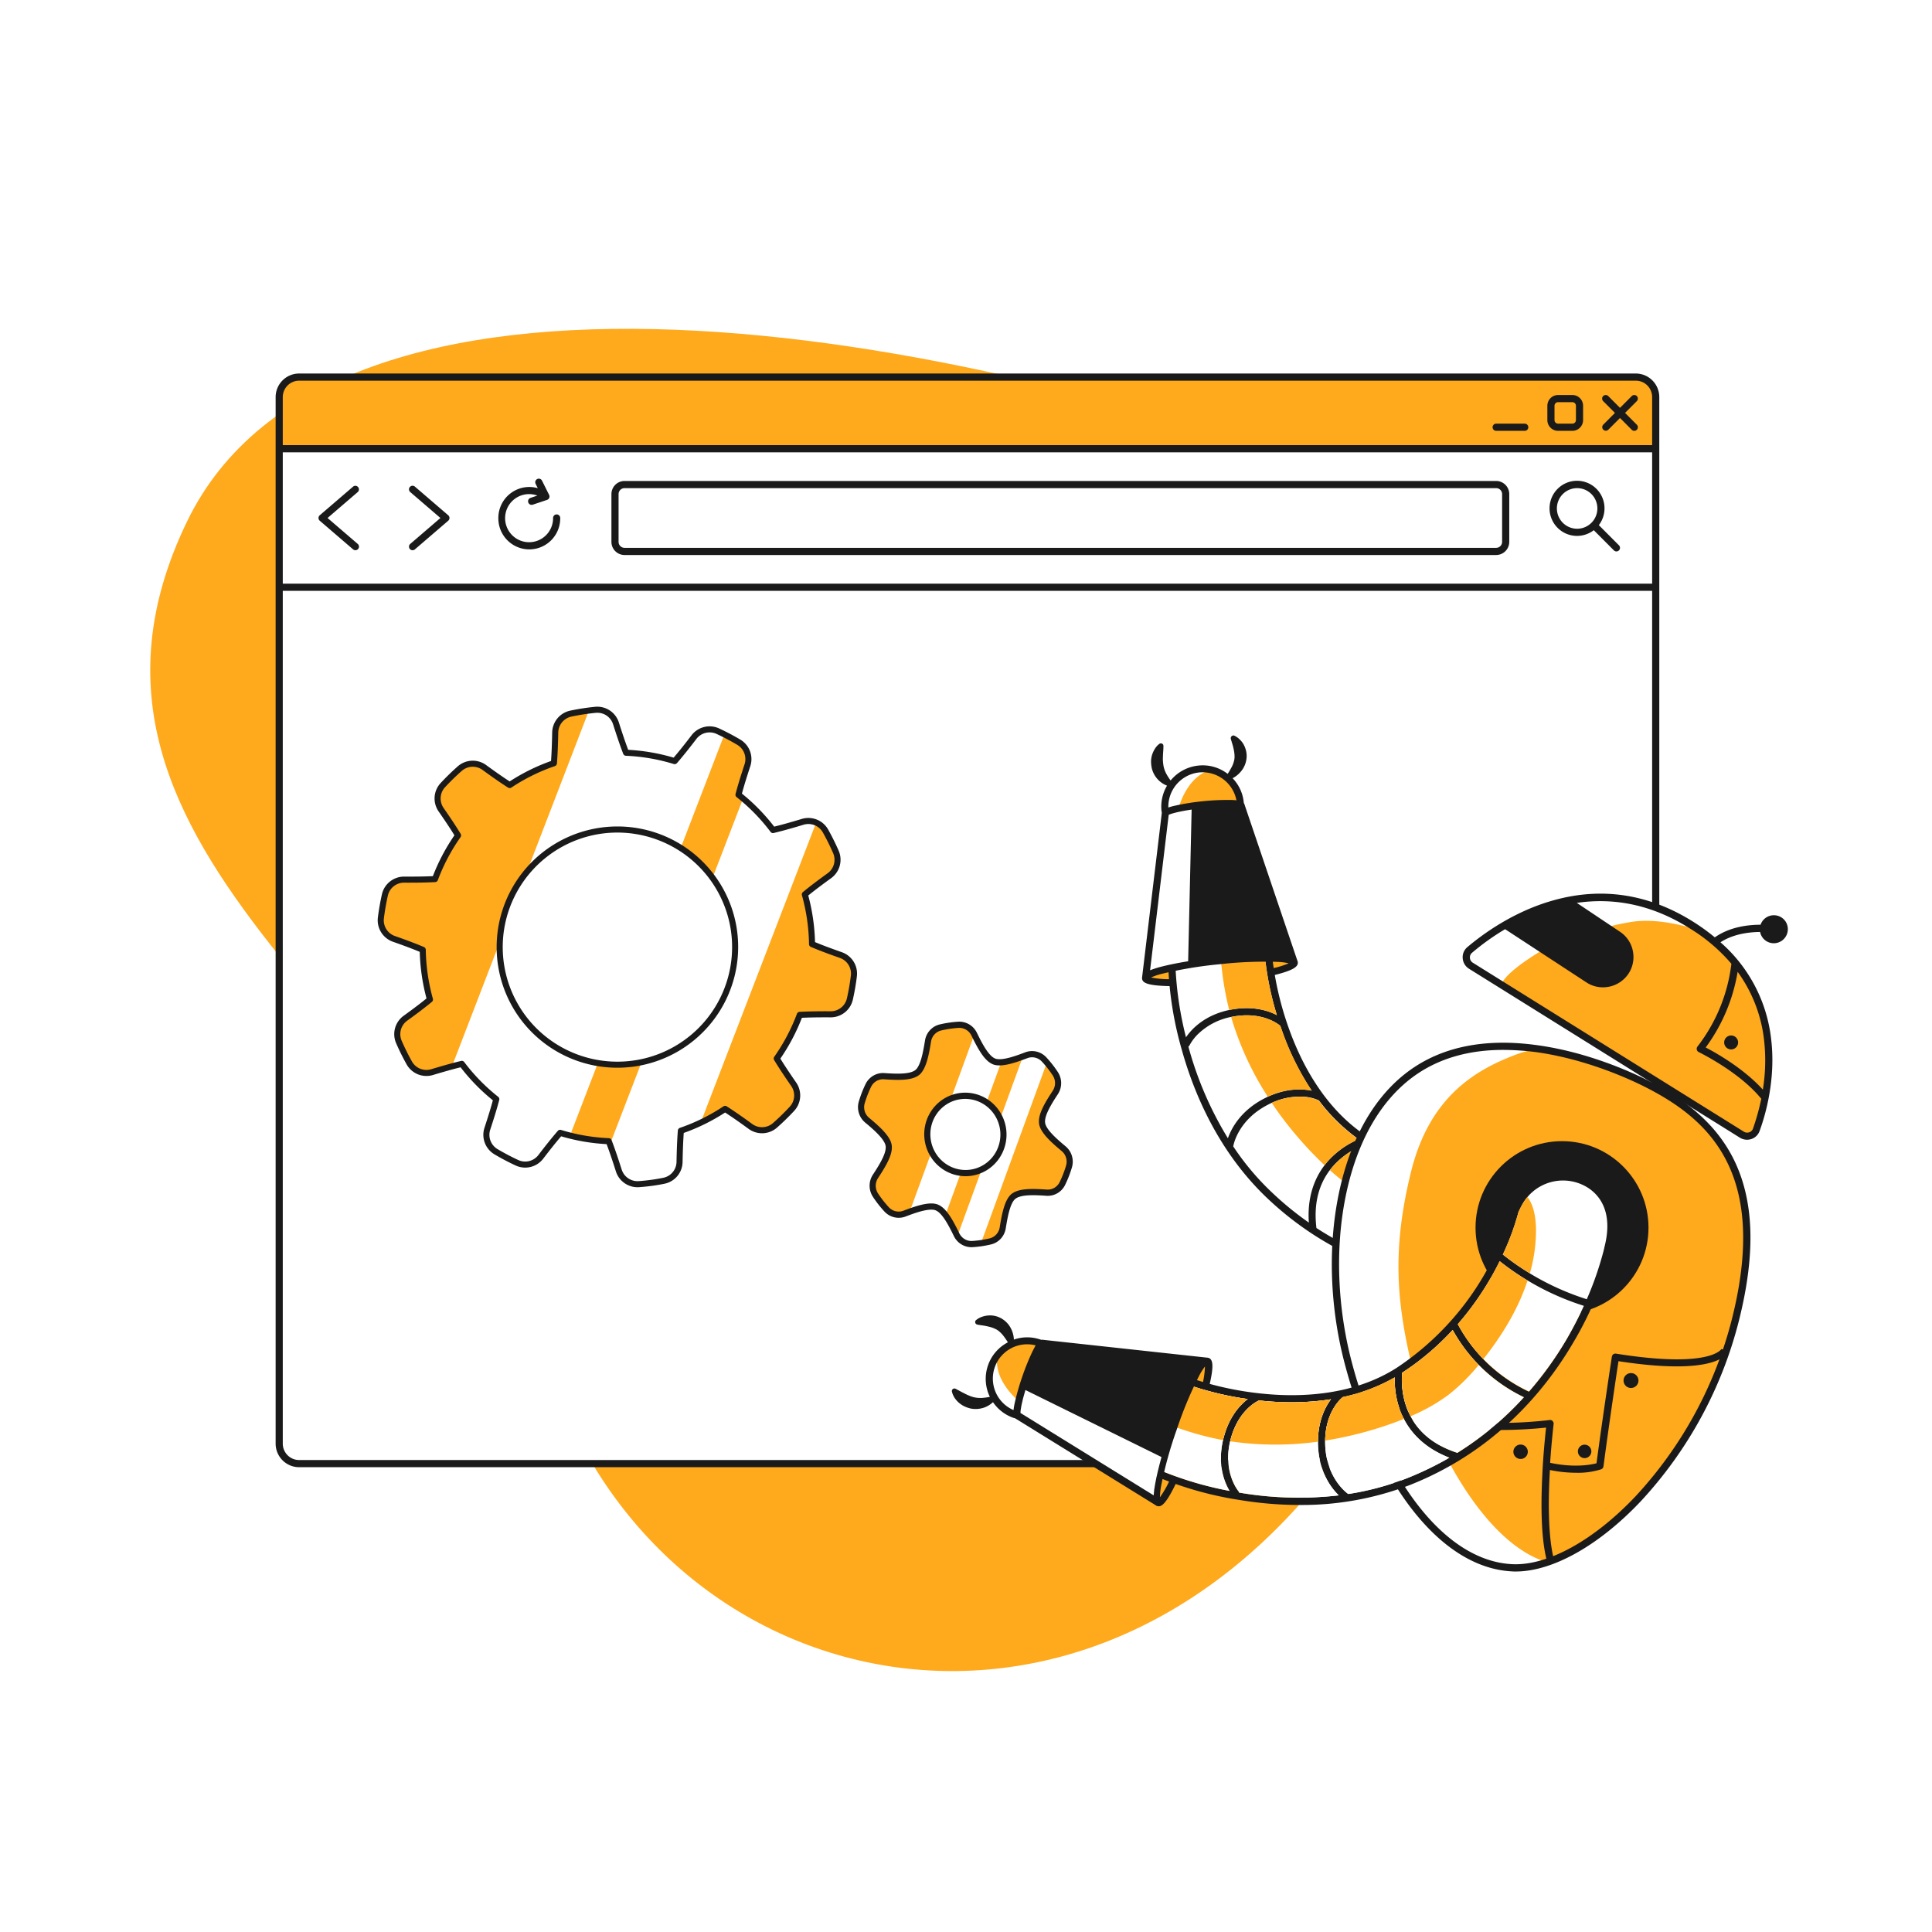 <svg xmlns="http://www.w3.org/2000/svg" viewBox="0 0 1500 1500" width="1500" height="1500"><path fill="#FFF" d="M0 0h1500v1500H0z"/><g transform="translate(154.0 219.0) rotate(-8.099 570.0 539.5) scale(1.425 1.427)"><svg width="800" height="756" viewBox="0 0 800 756"><clipPath id="a"><path d="M0 0h800v756H0z"/></clipPath><g clip-path="url(#a)"><path d="M681.823 151.722C456.184 24.839 134.115-74.748 32.866 75.567-81.512 245.368 137.48 372.916 161.328 548.325c26.174 192.568 245.997 283.514 410.023 129.708 205.697-192.9 335.488-399.76 110.472-526.311z" fill="#FFA91C"/></g></svg></g><g transform="translate(214.0 290.0) rotate(0.0 537.0 424.5) scale(1.849 1.854)"><svg width="581" height="458" viewBox="0 0 581 458"><clipPath id="b"><path d="M0 0h581v458H0z"/></clipPath><g clip-path="url(#b)"><path d="M570.657 457H10.343a8.304 8.304 0 0 1-5.897-2.416A8.295 8.295 0 0 1 2 448.7V10.305A8.3 8.3 0 0 1 10.343 2h560.314a8.304 8.304 0 0 1 7.709 5.117 8.303 8.303 0 0 1 .634 3.188V448.8a8.283 8.283 0 0 1-8.343 8.2z" fill="#fff"/><path d="M578.7 30.448v-19.5a8.276 8.276 0 0 0-8.3-8.3H10.5a8.28 8.28 0 0 0-8.3 8.3v19.5z" fill="#FFA91C"/><g fill="#1a1a1a"><path d="m566.621 16.5 4.94-4.939A1.502 1.502 0 0 0 570.5 9a1.5 1.5 0 0 0-1.061.44l-4.939 4.94-4.939-4.94a1.5 1.5 0 1 0-2.122 2.121l4.94 4.94-4.94 4.938a1.502 1.502 0 0 0 2.122 2.122l4.939-4.94 4.939 4.94a1.5 1.5 0 1 0 2.122-2.122z"/><path d="M571.072 0H9.928A9.878 9.878 0 0 0 0 9.806v438.388A9.877 9.877 0 0 0 9.928 458h561.144a9.828 9.828 0 0 0 9.928-9.7V9.806A9.879 9.879 0 0 0 571.072 0zM9.928 3h561.144A6.872 6.872 0 0 1 578 9.806V30H3V9.806A6.875 6.875 0 0 1 9.928 3zM578 33v55H3V33zm-6.928 422H9.928A6.875 6.875 0 0 1 3 448.194V91h575v357.3a6.826 6.826 0 0 1-6.928 6.7z"/><path d="M544.5 24h-6a4.507 4.507 0 0 1-4.5-4.5v-6a4.506 4.506 0 0 1 4.5-4.5h6a4.507 4.507 0 0 1 4.5 4.5v6a4.506 4.506 0 0 1-4.5 4.5zm-6-12a1.502 1.502 0 0 0-1.5 1.5v6a1.501 1.501 0 0 0 1.5 1.5h6a1.502 1.502 0 0 0 1.5-1.5v-6a1.501 1.501 0 0 0-1.5-1.5zm-14 12h-12a1.502 1.502 0 0 1-1.061-2.56A1.5 1.5 0 0 1 512.5 21h12a1.502 1.502 0 0 1 1.061 2.56 1.5 1.5 0 0 1-1.061.44zm-12 52h-366a5.507 5.507 0 0 1-5.5-5.5v-20a5.508 5.508 0 0 1 5.5-5.5h366a5.507 5.507 0 0 1 5.5 5.5v20a5.508 5.508 0 0 1-5.5 5.5zm-366-28a2.501 2.501 0 0 0-2.5 2.5v20a2.5 2.5 0 0 0 2.5 2.5h366a2.501 2.501 0 0 0 2.5-2.5v-20a2.5 2.5 0 0 0-2.5-2.5zm-89 26a1.5 1.5 0 0 1-.978-2.638L69.195 60.5 56.523 49.64a1.5 1.5 0 1 1 1.954-2.278l14 12a1.5 1.5 0 0 1 0 2.278l-14 12a1.5 1.5 0 0 1-.977.36zm-24 0a1.492 1.492 0 0 1-.976-.36l-14-12a1.5 1.5 0 0 1 0-2.278l14-12a1.501 1.501 0 0 1 1.954 2.278L21.805 60.5l12.672 10.862A1.5 1.5 0 0 1 33.5 74zM118 59a1.502 1.502 0 0 0-1.5 1.5 10.069 10.069 0 0 1-18.306 5.866A10.069 10.069 0 0 1 109.9 51.118l-2.879.96a1.502 1.502 0 0 0-.195 2.764 1.5 1.5 0 0 0 1.145.081l6-2a1.497 1.497 0 0 0 1.025-1.476 1.508 1.508 0 0 0-.158-.618l-3-6a1.501 1.501 0 0 0-2.684 1.342l.923 1.846a12.994 12.994 0 0 0-16.558 12.787A12.991 12.991 0 0 0 119.5 60.5 1.501 1.501 0 0 0 118 59zm446.061 12.939-8.45-8.449a11.544 11.544 0 0 0-1.54-15.706 11.542 11.542 0 1 0-.581 17.827l8.449 8.45a1.5 1.5 0 1 0 2.122-2.122zM538 56.5a8.5 8.5 0 1 1 8.5 8.5 8.511 8.511 0 0 1-8.5-8.5z"/></g></g></svg></g><g transform="translate(739.0 571.0) rotate(0.0 324.5 324.5) scale(2.171 2.171)"><svg width="299" height="299" viewBox="0 0 299 299"><clipPath id="c"><path d="M0 0h298.972v298.992H0z"/></clipPath><g clip-path="url(#c)"><path d="M88.207 11.601c-3.135-.215-9.19 3.35-10.523 6.7-1.288 3.351-1.46 8.2-1.03 8.247s13.4-1.976 13.4-1.976l13.486.3c.044.002-.6-12.282-15.333-13.27z" fill="#FFA91C"/><path d="M88.207 11.601c-3.135-.215-9.19 3.35-10.523 6.7-1.288 3.351-1.46 8.2-1.03 8.247.171 0 2.061-.258 4.423-.6 1.117-3.694 4.253-11.554 11.47-13.616a18.255 18.255 0 0 0-4.34-.73z" fill="#fff"/><path d="M88.508 81.913c-.73.086-20.187 2.233-19.242 4.51.945 2.233 21.39 1.89 23.451 1.5S117.2 83.89 117.2 83.89s6.958-2.1 5.154-3.007c-1.761-.902-19.454-1.03-33.846 1.031z" fill="#FFA91C"/><path d="M219.219 207.065c17.08 0 30.926-13.846 30.926-30.926s-13.846-30.926-30.926-30.926-30.926 13.846-30.926 30.926 13.846 30.926 30.926 30.926z" fill="#1a1a1a"/><path d="M237.379 177.954A17.916 17.916 0 0 0 221.1 158.54c-.987-.086-19.671 4.081-46.087-1.89s-43.9-25.427-51.2-40.718-10.438-35.822-10.438-35.822a86.604 86.604 0 0 0-13.143-.3c-8.032.344-21.52 4.38-21.52 4.38l2.235 16.366s8.2 36.509 25.513 55.709c17.313 19.2 36.939 31.054 62.28 37.153 22.851 5.5 45.658 1.718 49.91.9a17.992 17.992 0 0 0 18.729-16.364z" fill="#fff"/><path d="M218.652 195.564a1.324 1.324 0 0 1-1.288-1.074 1.24 1.24 0 0 1 1.073-1.461c14.389-2.362 17.224-10.523 17.654-15.162a16.652 16.652 0 0 0-15.119-18.039 30.662 30.662 0 0 0-3.952-.086 1.29 1.29 0 0 1-1.058-2.138c.226-.258.544-.416.886-.439a36.939 36.939 0 0 1 4.338.085 19.276 19.276 0 0 1 17.482 20.832c-.816 9.192-8.032 15.549-19.8 17.482z" fill="#1a1a1a"/><path d="M220.628 193.845a1.272 1.272 0 0 0-.577-.793 1.293 1.293 0 0 0-.969-.151 106.763 106.763 0 0 1-19.372 2.1 94.1 94.1 0 0 1 1.847-33.975 82.618 82.618 0 0 0 16.923-1.5 1.34 1.34 0 0 0 .988-1.546 1.323 1.323 0 0 0-1.546-.988 91.616 91.616 0 0 1-21.991 1.288 97.427 97.427 0 0 1-46.99-14.6c-15.548-9.879-24.053-26.63-28.434-38.958a113.328 113.328 0 0 1-5.841-24.783 1.295 1.295 0 0 0-2.577.258 109.727 109.727 0 0 0 4.166 19.844c-3.092-1.632-8.547-3.393-16.236-2.02-9.578 1.762-14.39 7.131-16.278 9.923A123.893 123.893 0 0 1 80.047 84.1a1.284 1.284 0 0 0-1.289-1.246h-.043a1.24 1.24 0 0 0-1.245 1.336 125.907 125.907 0 0 0 4.853 28.52c4.166 14.861 12.843 36.079 30.539 52.83 24.053 22.808 51.8 29.723 70.87 31.484 4.51.43 8.763.6 12.628.6 7.846.1 15.68-.649 23.366-2.233a1.364 1.364 0 0 0 .902-1.546zm-90.242-17.7c-1.2-10.007 1.418-18.082 7.817-24.01a29.082 29.082 0 0 1 9.879-5.97 95.562 95.562 0 0 0 21.476 9.922 57.788 57.788 0 0 0-11.124 33.245 113.577 113.577 0 0 1-28.048-13.183zM84.6 111.292c.187-.13.335-.308.43-.515a16.405 16.405 0 0 1 3.35-4.3 23.555 23.555 0 0 1 12.113-5.927c10.952-2.02 16.751 3.093 17.009 3.35.171.559.386 1.074.558 1.633a95.842 95.842 0 0 0 10.652 21.518c-3.522-.73-9.492-.987-16.751 2.663-8.676 4.381-12.027 10.867-13.229 14.346a125.46 125.46 0 0 1-13.917-32c-.087-.253-.13-.51-.215-.768zm16.022 35.65c0-.043 0-.043.042-.086 0-.086 1.5-9.277 12.5-14.861a24.117 24.117 0 0 1 12.843-2.792c1.718.108 3.403.514 4.982 1.2a.607.607 0 0 0 .258.086 65.385 65.385 0 0 0 14.217 13.916 31.214 31.214 0 0 0-8.891 5.713c-4.639 4.252-9.75 11.811-8.891 24.1a111.837 111.837 0 0 1-13.014-10.61 93.256 93.256 0 0 1-14.047-16.666zm83.326 47.505a127.022 127.022 0 0 1-22.936-4.338 55.557 55.557 0 0 1 11.167-33.2 106.053 106.053 0 0 0 23.71 3.951c1.031.043 2.061.086 3.006.129a95.03 95.03 0 0 0-1.8 34.018c-4.39.056-8.779-.131-13.148-.56z" fill="#1a1a1a"/><path d="M100.492 100.555c-.215.043-.43.086-.6.129l.258.9a109.952 109.952 0 0 0 12.841 27.617 25.176 25.176 0 0 1 15.72-2.191 97.716 97.716 0 0 1-10.652-21.518 23.849 23.849 0 0 1-.558-1.633c-.258-.211-6.057-5.323-17.009-3.304zm47.59 45.615a29.503 29.503 0 0 0-9.879 5.97 27.237 27.237 0 0 0-3.006 3.308 66.172 66.172 0 0 0 12.37 8.934 66.41 66.41 0 0 0 14.518 5.454 54.926 54.926 0 0 1 7.43-13.7 94.504 94.504 0 0 1-21.433-9.966zm-11.554 3.993a31.268 31.268 0 0 1 8.891-5.712 62.598 62.598 0 0 1-14.219-13.917c-.086-.042-.172-.042-.257-.085a15.303 15.303 0 0 0-4.983-1.2 23.761 23.761 0 0 0-11.554 2.148 117.803 117.803 0 0 0 2.62 3.779 133.701 133.701 0 0 0 14.217 16.537c.687.644 1.332 1.331 2.062 1.976a28.86 28.86 0 0 1 3.223-3.526zM221.1 158.5c-.171 0-.73.086-1.675.215a1.259 1.259 0 0 1-.9.773 82.618 82.618 0 0 1-16.923 1.5 86.06 86.06 0 0 0-2.061 11.6 57.248 57.248 0 0 0 15.419-4.724c4-1.933 7.946-4.682 9.579-8.72a24.336 24.336 0 0 0-3.439-.644zm-48.922-1.592a55.212 55.212 0 0 0-7.516 13.573c10.48 2.534 21.562 3.779 32.171 2.534a85.014 85.014 0 0 1 2.061-11.984c-.988-.043-1.975-.043-3.006-.129a108.928 108.928 0 0 1-23.71-3.994zM99.2 98.192c.258-.043.559-.129.816-.172 7.689-1.417 13.143.387 16.236 2.019a109.714 109.714 0 0 1-4.166-19.844v-.258a91.927 91.927 0 0 0-11.855-.172c-1.381.07-2.757.213-4.123.43.129.9.257 1.8.386 2.75.536 5.14 1.44 10.236 2.706 15.247z" fill="#FFA91C"/><path d="M123.729 81.1v-.042a2.725 2.725 0 0 0-.172-.559L104.7 24.787a1.5 1.5 0 0 0-.3-.644v-.215a14.454 14.454 0 0 0-3.994-8.633 9.372 9.372 0 0 0 2.749-2.148 8.7 8.7 0 0 0 2.19-4.6 7.885 7.885 0 0 0-.043-2.663 8.824 8.824 0 0 0-.816-2.4 7.376 7.376 0 0 0-1.46-1.976A6.646 6.646 0 0 0 101.05.09a.725.725 0 0 0-.6-.043.974.974 0 0 0-.687 1.117l.042.171c.172.645.387 1.29.559 1.89.173.565.316 1.139.429 1.718.124.524.211 1.055.258 1.59.056.498.071 1 .043 1.5a6.24 6.24 0 0 1-.3 1.5 7.59 7.59 0 0 1-.6 1.546 29.89 29.89 0 0 1-1.546 2.663 14.544 14.544 0 0 0-10.523-2.963 14.775 14.775 0 0 0-9.879 5.326 18.865 18.865 0 0 1-1.546-2.399 10.15 10.15 0 0 1-1.03-2.964 18.881 18.881 0 0 1-.172-1.546 10.328 10.328 0 0 1 0-1.633c0-.558.043-1.159.086-1.76s.085-1.289.085-1.89v-.172a.945.945 0 0 0-.171-.559.944.944 0 0 0-1.289-.17 6.155 6.155 0 0 0-1.589 1.76 9.395 9.395 0 0 0-.988 2.1 8.489 8.489 0 0 0-.387 2.363c0 .823.087 1.644.258 2.448a8.908 8.908 0 0 0 5.455 6.271 14.763 14.763 0 0 0-1.976 9.063c.017.164.06.323.129.472-.038.14-.052.286-.043.43l-7 58.371a2.27 2.27 0 0 0-.043.56v.05c.129 1.29 1.031 2.621 10.308 2.75a1.246 1.246 0 1 0 0-2.492 32.224 32.224 0 0 1-7.087-.6 21.721 21.721 0 0 1 4.124-1.375 145.76 145.76 0 0 1 20.273-3.35 143.131 143.131 0 0 1 20.746-.859c1.374.036 2.74.209 4.08.515a29.875 29.875 0 0 1-5.841 1.8 1.256 1.256 0 0 0 .558 2.45c7.297-1.807 8.671-3.139 8.543-4.639zM88.422 13.233A12.36 12.36 0 0 1 101.78 23.2a19.046 19.046 0 0 0-2.362-.129c-3.27-.034-6.54.124-9.793.472a82.488 82.488 0 0 0-9.707 1.547c-.844.175-1.676.405-2.491.687a12.311 12.311 0 0 1 10.995-12.544z" fill="#1a1a1a"/><path d="M74.764 82.73c2.663-.687 6.013-1.374 9.75-1.976l1.245-54.248c-4.6.687-7.387 1.46-8.2 1.89l-6.66 55.58a34.59 34.59 0 0 1 3.865-1.246z" fill="#fff"/><path d="M267.188 69.328c-5.584-4.166-25.9-13.444-40.375-11.167s-27.188 8.59-27.919 8.59-16.88 9.75-14.9 13.186 27.489 18.17 27.489 18.17l44.37 27.359s24.912 17.31 27.618 17.482c2.706.128 3.994-1.16 5.025-4.167.988-3.006 5.756-23.323.558-42.823-3.954-15.033-21.866-26.63-21.866-26.63z" fill="#FFA91C"/><path d="M212.854 75.987c.773 0 14.56-6.83 30.238-9.32 7.688-1.2 16.88.6 25 3.263-.559-.386-.9-.6-.9-.6-5.584-4.166-25.9-13.444-40.375-11.167s-27.188 8.59-27.919 8.59-16.88 9.75-14.9 13.186c.9 1.546 6.615 5.412 12.585 9.192.937-4.425 15.541-13.144 16.271-13.144z" fill="#fff"/><path d="M228.832 116.7c-8.591-2.835-33.2-8.59-48.665-2.878s-31.784 15.463-38.356 42.651-5.154 45.83.559 69.582 21.175 53.561 39.215 65.287 36.079 2.878 43.811-2.018c7.731-4.854 33.5-26.931 44.97-52.7s16.88-52.4 12.327-73.019c-4.638-20.529-23.237-36.85-53.861-46.905z" fill="#FFA91C"/><path d="M164.662 226.101c-5.713-23.752-7.173-42.393-.559-69.582 6.572-27.188 22.894-36.938 38.356-42.651a36.882 36.882 0 0 1 5.971-1.589c-9.536-1.246-20.188-1.417-28.306 1.589-15.462 5.713-31.784 15.463-38.356 42.651s-5.154 45.83.559 69.582 21.175 53.561 39.215 65.287c11 7.173 21.991 6.658 30.667 4.081a34.704 34.704 0 0 1-8.332-4.081c-17.997-11.724-33.46-41.532-39.215-65.287z" fill="#fff"/><g fill="#1a1a1a"><path d="M201.643 298.992c-.429 0-.9 0-1.331-.043-12.843-.645-25.385-8.591-36.337-22.98-10.008-13.229-18.126-31.011-23.5-51.413-5.24-19.93-6.013-41.32-2.191-60.175 4.124-20.317 13.058-35.865 25.9-44.928 11.812-8.333 27.1-11.253 45.529-8.633 17.138 2.405 32 9.02 37.626 11.768 15.935 7.775 26.115 16.881 32.085 28.606 7.474 14.776 8.161 33.718 2.105 57.9a148.261 148.261 0 0 1-35.178 64.814c-14.942 15.806-31.521 25.084-44.708 25.084zm-4.424-186.54c-12.37 0-22.936 3.049-31.526 9.106-12.285 8.676-20.875 23.666-24.87 43.338-3.736 18.469-2.963 39.43 2.148 59.016 5.2 19.8 13.4 37.754 23.065 50.511 10.437 13.788 22.335 21.39 34.405 21.949 12.627.6 29.078-8.462 44.025-24.225a145.903 145.903 0 0 0 34.576-63.7c13.273-53.045-9.148-72.03-32.815-83.584-5.5-2.663-20.058-9.149-36.852-11.554a93.259 93.259 0 0 0-12.156-.857zm81.48-.171a2.49 2.49 0 1 0 0-4.981 2.49 2.49 0 0 0 0 4.981z"/><path d="M275.22 219.445a.137.137 0 0 1 .043-.086c-.043.086-3.866 7.13-37.755 1.718a1.413 1.413 0 0 0-.945.215 1.383 1.383 0 0 0-.515.859c-.043.215-3.136 20.488-5.5 38.141-1.976.515-7.946 1.675-16.58-.172.516-7.9 1.246-13.744 1.246-13.873a1.25 1.25 0 0 0-.386-1.074 1.148 1.148 0 0 0-1.074-.344 156.81 156.81 0 0 1-24.483.9c-12.542-.515-30.195-2.92-43.123-11.3a1.274 1.274 0 0 0-1.375 2.148c13.444 8.719 31.613 11.167 44.5 11.682 7.753.308 15.519.064 23.237-.73-.3 2.878-.988 9.321-1.331 16.751-.688 13.616-.172 23.968 1.589 30.754a1.281 1.281 0 0 0 1.245.988.73.73 0 0 0 .3-.043 1.27 1.27 0 0 0 .793-.577 1.272 1.272 0 0 0 .152-.969c-2.1-8.333-1.976-21.347-1.374-31.742a46.56 46.56 0 0 0 9.32.988 27.191 27.191 0 0 0 9.02-1.245 1.271 1.271 0 0 0 .816-1.031c2.019-15.291 4.639-32.816 5.369-37.626 35.135 5.412 38.957-2.62 39.3-3.565z"/><path d="M203.404 258.746a2.577 2.577 0 1 0 0-5.155 2.577 2.577 0 0 0 0 5.155zm39.43-25.385a2.663 2.663 0 1 0 0-5.325 2.663 2.663 0 0 0 0 5.325zm-16.536 25.084a2.405 2.405 0 1 0 0-4.81 2.405 2.405 0 0 0 0 4.81zM293.947 64.3a5.007 5.007 0 0 0-4.725 3.394c-4.424 0-10.953.73-16.365 4.51a73.265 73.265 0 0 0-7.258-5.283c-16.021-10.223-33.073-12.886-50.641-7.9-14.3 4.037-25.3 12.2-30.581 16.665a4.688 4.688 0 0 0-1.675 4.037 4.794 4.794 0 0 0 2.233 3.694l96.9 60.434a4.845 4.845 0 0 0 2.535.73 5.138 5.138 0 0 0 1.589-.258 4.725 4.725 0 0 0 2.92-2.878c2.277-6.228 5.8-18.813 4.124-32.858a53.795 53.795 0 0 0-18.126-34.62c4.639-3.006 10.266-3.65 14.174-3.693a4.982 4.982 0 0 0 4.9 4.038 5.034 5.034 0 0 0 5.025-5.026 4.96 4.96 0 0 0-3.105-4.623 4.965 4.965 0 0 0-1.924-.362zm-3.479 44.585a65.425 65.425 0 0 1-.43 17.782c-6.872-7.6-16.794-13.186-20.445-15.076a62.878 62.878 0 0 0 11.425-27.06 51.183 51.183 0 0 1 9.45 24.357zm-11.683-27.23a59.895 59.895 0 0 1-12.156 29.638 1.346 1.346 0 0 0-.214 1.074c.043.185.127.359.245.508.119.148.27.268.442.351.129.086 14.217 6.872 22.12 16.407l.258.258a82.117 82.117 0 0 1-2.964 10.7 2.119 2.119 0 0 1-1.374 1.332 2.242 2.242 0 0 1-1.89-.215L186.309 81.27a2.164 2.164 0 0 1-1.03-1.718 2.111 2.111 0 0 1 .773-1.847 85.607 85.607 0 0 1 11.812-8.42l29.078 19.029a10.622 10.622 0 0 0 5.927 1.76 10.968 10.968 0 0 0 9.02-4.724 10.834 10.834 0 0 0 1.675-8.2 10.708 10.708 0 0 0-4.639-6.958L223.506 59.88c14.088-2.062 27.747 1.03 40.718 9.32a61.877 61.877 0 0 1 14.561 12.456z"/></g><path d="M13.815 225.5c-1.5 2.749-.816 9.75 1.632 12.327 2.491 2.577 6.829 4.768 7.044 4.381s3.823-12.971 3.823-12.971l5.97-12.113c.043.044-11.384-4.552-18.469 8.376z" fill="#FFA91C"/><path d="M13.815 225.501c-1.5 2.749-.816 9.75 1.632 12.327 2.491 2.577 6.829 4.768 7.044 4.381.086-.129.644-1.976 1.289-4.252-2.878-2.577-8.677-8.719-7.517-16.15a25 25 0 0 0-2.448 3.694z" fill="#fff"/><path d="M77.684 254.838c-.215.687-6.443 19.243-4.037 19.328 2.448.086 10.695-18.6 11.21-20.616s6.658-23.925 6.658-23.925.988-7.173-.559-5.927c-1.503 1.246-9.062 17.224-13.272 31.14z" fill="#FFA91C"/><path d="M218.215 206.942c17.079 0 30.925-13.846 30.925-30.925 0-17.08-13.846-30.925-30.925-30.925s-30.925 13.845-30.925 30.925c0 17.079 13.846 30.925 30.925 30.925z" fill="#1a1a1a"/><path d="M228.145 159.141a19.209 19.209 0 0 0-14.59-1.892 19.207 19.207 0 0 0-11.654 8.979c-.3.516-.73 1.332-1.117 2.148-.228.19-.393.445-.472.73 0 0-.043.215-.129.559a5.288 5.288 0 0 1-.215.472c-.07.177-.1.368-.086.558a100.14 100.14 0 0 1-40.718 55.406c-15.506 9.965-34.276 10.609-47.29 9.364a114.132 114.132 0 0 1-24.955-5.154 1.26 1.26 0 0 0-1.632.773 1.23 1.23 0 0 0 .333 1.387c.128.111.278.195.44.245a113.55 113.55 0 0 0 19.758 4.6c-2.792 2.147-6.7 6.314-8.634 13.873-2.448 9.45.387 16.064 2.148 18.985a126.07 126.07 0 0 1-23.194-6.7 1.28 1.28 0 0 0-.988 2.362 125.26 125.26 0 0 0 27.919 7.6 132.264 132.264 0 0 0 21.261 1.765c13.52.116 26.94-2.317 39.559-7.173 30.839-12.2 48.75-34.49 58.414-51.026a122.835 122.835 0 0 0 13.616-33.03c2.881-11.258.086-20.321-7.774-24.831zm-13.917.6a16.626 16.626 0 0 1 12.628 1.632c4 2.276 10.008 8.118 6.529 21.605 0 .043-.043.129-.043.172a.747.747 0 0 1-.043.214 1.262 1.262 0 0 0-.086.387c0 .086-.043.129-.043.215a109.79 109.79 0 0 1-6.056 17.653 93.428 93.428 0 0 1-30.024-15.978 92.014 92.014 0 0 0 5.584-15.162c.43-.945 1.117-2.32 1.5-2.964a16.246 16.246 0 0 1 4.234-4.911 16.247 16.247 0 0 1 5.82-2.861zM103.5 270.901l-.773-.129a1.154 1.154 0 0 0-.3-.6c-.043-.086-5.713-6.872-2.75-18.341 2.792-10.78 9.88-13.873 10.18-14 .559.043 1.117.129 1.718.172 3.05.3 6.4.472 9.922.472a90.165 90.165 0 0 0 14.088-1.073c-2.147 2.877-4.9 8.161-4.639 16.321.344 9.75 4.768 15.463 7.431 18.04a125.216 125.216 0 0 1-34.877-.862zm59.36-5.283a99.03 99.03 0 0 1-21.047 5.67c-.043 0-.043-.043-.086-.043-.085-.043-7.774-5.283-8.2-17.568-.387-11.6 5.841-16.622 6.1-16.837.086-.043.129-.129.172-.172a63.881 63.881 0 0 0 18.6-7.044 30.782 30.782 0 0 0 1.46 10.481c1.933 6.013 6.615 13.83 18.083 18.211a122.84 122.84 0 0 1-15.084 7.303zm17.954-9.063c-9.579-3.092-15.807-8.891-18.47-17.181a29.184 29.184 0 0 1-1.245-11.468 94.642 94.642 0 0 0 18.039-15.291 57.618 57.618 0 0 0 25.471 24.054 113.597 113.597 0 0 1-23.797 19.887zm39.172-40.847a121.533 121.533 0 0 1-13.616 18.985 55.7 55.7 0 0 1-25.427-24.1 107.023 107.023 0 0 0 13.572-19.8c.473-.9.945-1.8 1.375-2.706A95.666 95.666 0 0 0 226 204.069a146.614 146.614 0 0 1-6.016 11.64z" fill="#1a1a1a"/><path d="M226.04 203.982A93.87 93.87 0 0 1 195.931 188c-.43.859-.9 1.761-1.375 2.706a103.496 103.496 0 0 1-13.573 19.8 55.494 55.494 0 0 0 25.428 24.1 127.472 127.472 0 0 0 13.616-18.985 144.548 144.548 0 0 0 6.013-11.639z" fill="#fff"/><path d="M204.564 236.669a57.605 57.605 0 0 1-25.47-24.054 94.679 94.679 0 0 1-18.04 15.291 29.202 29.202 0 0 0 1.245 11.468c2.706 8.29 8.934 14.089 18.47 17.181a111.428 111.428 0 0 0 23.795-19.886z" fill="#fff"/><path d="M177.934 258.274c-11.468-4.424-16.193-12.241-18.083-18.211a31.926 31.926 0 0 1-1.46-10.481 63.94 63.94 0 0 1-18.6 7.045c-.043.085-.129.128-.172.171-.258.215-6.486 5.24-6.1 16.837.429 12.285 8.118 17.525 8.2 17.568.043 0 .043.043.086.043a98.335 98.335 0 0 0 21.047-5.67 111.47 111.47 0 0 0 15.082-7.302zm-101.796 5.197a124.566 124.566 0 0 0 23.194 6.7c-1.761-2.921-4.6-9.535-2.148-18.985 1.933-7.559 5.885-11.769 8.634-13.873a109.038 109.038 0 0 1-19.758-4.6.726.726 0 0 0-.215-.086 86.738 86.738 0 0 0-5.111 10.695c-2.491 6.056-4.3 16.494-4.9 20.059.105.015.208.045.304.09z" fill="#fff"/><path d="M99.676 251.83c-2.964 11.469 2.706 18.255 2.749 18.341.158.166.262.375.3.6l.773.129a125.178 125.178 0 0 0 34.877.859c-2.663-2.577-7.087-8.29-7.43-18.04-.258-8.16 2.491-13.444 4.638-16.321a89.794 89.794 0 0 1-14.088 1.073c-3.522 0-6.872-.171-9.922-.472-.558-.043-1.159-.129-1.718-.172-.343.13-7.387 3.223-10.179 14.003zm133.494-67.863a.4.4 0 0 1 .043-.215c.049-.124.078-.254.086-.387a.565.565 0 0 0 .043-.215c0-.042.043-.128.043-.171 3.479-13.487-2.577-19.329-6.529-21.605a16.651 16.651 0 0 0-22.722 6.142c-.386.644-1.073 2.019-1.5 2.964a90.631 90.631 0 0 1-5.584 15.162 93.428 93.428 0 0 0 30.024 15.978 116.711 116.711 0 0 0 6.096-17.653z" fill="#fff"/><path d="M194.513 190.71a103.496 103.496 0 0 1-13.573 19.8 54.23 54.23 0 0 0 9.149 12.5c6.7-8.419 12.5-17.954 15.807-28.091A88.035 88.035 0 0 1 195.888 188c-.43.906-.859 1.808-1.375 2.71zm-34.662 49.31a31.926 31.926 0 0 1-1.46-10.481 63.884 63.884 0 0 1-18.6 7.045c-.043.085-.129.128-.172.171-.258.215-5.971 4.854-6.1 15.42 1.5-.258 3.049-.515 4.553-.816a132.681 132.681 0 0 0 21-5.927c.9-.344 1.761-.688 2.663-1.031a20.194 20.194 0 0 1-1.884-4.381zm2.491-.687a32.297 32.297 0 0 0 1.718 4.123 65.334 65.334 0 0 0 13.315-7.474 67.63 67.63 0 0 0 11.039-10.867 57.43 57.43 0 0 1-9.32-12.5 94.679 94.679 0 0 1-18.04 15.291 29.272 29.272 0 0 0 1.288 11.427zM96.97 252a5.9 5.9 0 0 1 .214-.816c1.933-7.559 5.885-11.769 8.634-13.873a109.037 109.037 0 0 1-19.758-4.6.726.726 0 0 0-.215-.086 86.738 86.738 0 0 0-5.111 10.695 45.309 45.309 0 0 0-1.375 3.909c.859.257 1.76.515 2.663.816A106.409 106.409 0 0 0 96.97 252zm108.883-86.975a19.435 19.435 0 0 0-1.719 2.448c-.386.644-1.073 2.019-1.5 2.964a90.566 90.566 0 0 1-5.584 15.162 85.68 85.68 0 0 0 9.665 6.743 55.602 55.602 0 0 0 2.19-15.978c-.089-3.951-.733-8.204-3.052-11.339zM99.676 251.831c-.043.215-.086.387-.13.6.3.043.645.086.946.129a111.243 111.243 0 0 0 30.453 0c0-7.517 2.577-12.456 4.638-15.162a89.803 89.803 0 0 1-14.088 1.073c-3.522 0-6.872-.171-9.922-.472-.558-.043-1.159-.129-1.718-.172-.343.131-7.387 3.224-10.18 14.004z" fill="#FFA91C"/><path d="M91.772 222.581h-.085a2.16 2.16 0 0 0-.559-.086l-58.457-6.356a2.082 2.082 0 0 0-.73 0c-.086-.043-.129-.086-.215-.086a14.499 14.499 0 0 0-9.535 0 9.709 9.709 0 0 0-.774-3.394 8.682 8.682 0 0 0-3.264-3.908 8.159 8.159 0 0 0-4.939-1.332 9.146 9.146 0 0 0-2.406.473 6.657 6.657 0 0 0-2.147 1.2.799.799 0 0 0-.3.516.92.92 0 0 0 .73 1.074l.172.043c.644.128 1.332.214 1.933.3s1.2.215 1.761.344c.523.112 1.04.255 1.546.429.47.174.928.374 1.375.6.452.246.87.548 1.245.9.418.368.806.769 1.16 1.2a25.97 25.97 0 0 1 1.761 2.535 14.726 14.726 0 0 0-6.443 19.5c-.922.183-1.855.312-2.792.386a10.709 10.709 0 0 1-3.135-.3 9.937 9.937 0 0 1-1.46-.516 15.251 15.251 0 0 1-1.5-.687c-.516-.258-1.032-.515-1.59-.816-.516-.3-1.117-.6-1.675-.9l-.172-.086a.831.831 0 0 0-.558-.043.909.909 0 0 0-.688 1.074 6.91 6.91 0 0 0 .9 2.147 8.372 8.372 0 0 0 1.5 1.762c.596.53 1.26.978 1.975 1.331.74.361 1.518.634 2.32.816a9.272 9.272 0 0 0 4.853-.344 8.966 8.966 0 0 0 3.136-1.932 14.67 14.67 0 0 0 7.345 5.626c.123.049.254.078.386.086h.086a.94.94 0 0 0 .344.215l50 30.925.386.258a.144.144 0 0 1 .086.043h.172c.168.049.34.078.515.086 1.16 0 2.835-1.332 6.185-8.333a1.259 1.259 0 0 0-2.276-1.074 35.258 35.258 0 0 1-3.522 6.185c.035-1.444.193-2.883.472-4.3a142.589 142.589 0 0 1 5.5-19.8 139.168 139.168 0 0 1 7.942-19.141 22.155 22.155 0 0 1 2.191-3.522 31.114 31.114 0 0 1-.816 6.056 1.247 1.247 0 0 0 2.448.473c1.718-7.307 1.074-9.154-.387-9.627zm-62.88-2.405a84.195 84.195 0 0 0-3.695 9.106 86.272 86.272 0 0 0-2.706 9.449 23.95 23.95 0 0 0-.429 2.534 12.27 12.27 0 0 1 7.9-23.151c-.298.559-.642 1.246-1.07 2.062z" fill="#1a1a1a"/><path d="m24.553 242.301 47.633 29.46c.079-1.356.251-2.705.516-4.037.472-2.706 1.288-6.014 2.276-9.664l-48.664-23.968c-1.332 4.381-1.804 7.259-1.761 8.209z" fill="#fff"/></g></svg></g><g transform="translate(298.0 548.0) rotate(-8.253 181.5 187.5) scale(1.571 1.569)"><svg width="231" height="239" viewBox="0 0 231 239"><clipPath id="d"><path d="M0 0h230.914v238.759H0z"/></clipPath><g clip-path="url(#d)"><path d="M224.214 139.168c-4.834-2.529-9.419-5.021-13.356-7.425a97.274 97.274 0 0 0 0-24.857c3.95-2.4 8.535-4.9 13.369-7.425a9.715 9.715 0 0 0 4.859-11.114 117.833 117.833 0 0 0-3.626-11.076 9.653 9.653 0 0 0-10.478-6.08c-5.382.807-10.553 1.507-15.138 1.918a95.573 95.573 0 0 0-14.365-19.747c1.794-4.237 4.049-8.946 6.478-13.83a9.675 9.675 0 0 0-2.566-11.834 117.568 117.568 0 0 0-9.507-6.927 9.66 9.66 0 0 0-12.06 1.184c-3.9 3.825-7.688 7.4-11.176 10.416a95.072 95.072 0 0 0-23.174-7.551c-1.035-4.522-1.956-9.693-2.854-15.113a9.622 9.622 0 0 0-8.9-8.073 110.93 110.93 0 0 0-12.509.1 9.692 9.692 0 0 0-8.946 8.086c-.885 5.383-1.807 10.516-2.828 15a95.109 95.109 0 0 0-23.17 7.548c-3.488-3.015-7.276-6.591-11.176-10.416a9.662 9.662 0 0 0-12.06-1.184 117.593 117.593 0 0 0-9.507 6.93 9.68 9.68 0 0 0-2.566 11.837c2.43 4.884 4.684 9.593 6.48 13.83A95.566 95.566 0 0 0 31.07 73.109c-4.585-.411-9.755-1.111-15.138-1.918a9.657 9.657 0 0 0-10.478 6.08A119.326 119.326 0 0 0 1.83 88.347 9.717 9.717 0 0 0 6.69 99.46c4.834 2.529 9.42 5.021 13.368 7.425a97.301 97.301 0 0 0 0 24.857c-3.937 2.4-8.522 4.9-13.356 7.425a9.675 9.675 0 0 0-4.859 11.1 113.606 113.606 0 0 0 3.613 11.077 9.665 9.665 0 0 0 10.478 6.092c5.383-.81 10.553-1.507 15.138-1.918a95.496 95.496 0 0 0 14.366 19.735c-1.795 4.249-4.05 8.958-6.479 13.842a9.678 9.678 0 0 0 2.566 11.836 116.176 116.176 0 0 0 9.507 6.928 9.663 9.663 0 0 0 12.06-1.184c3.9-3.825 7.688-7.4 11.176-10.416a95.147 95.147 0 0 0 23.175 7.551c1.034 4.51 1.956 9.68 2.853 15.1a9.745 9.745 0 0 0 8.958 8.087c4.13.306 8.275.34 12.409.1a9.692 9.692 0 0 0 8.946-8.086c.9-5.457 1.831-10.665 2.866-15.2a95.08 95.08 0 0 0 23.174-7.551c3.488 3.015 7.276 6.591 11.176 10.416a9.661 9.661 0 0 0 12.06 1.184 115.616 115.616 0 0 0 9.507-6.928 9.67 9.67 0 0 0 2.566-11.836c-2.429-4.884-4.684-9.593-6.478-13.842a95.5 95.5 0 0 0 14.365-19.735c4.585.411 9.756 1.108 15.138 1.918a9.665 9.665 0 0 0 10.478-6.092 113.552 113.552 0 0 0 3.613-11.077 9.67 9.67 0 0 0-4.859-11.101zm-108.756 38.4a58.18 58.18 0 0 1-53.756-35.918 58.186 58.186 0 1 1 53.756 35.918z" fill="#FFA91C"/><g fill="#fff"><path d="m97.684 174.798-18.79 33.51a90.083 90.083 0 0 1-4.63-2.04c-3.49 3.01-7.27 6.59-11.17 10.41a9.66 9.66 0 0 1-12.06 1.19 116.213 116.213 0 0 1-9.51-6.93 9.691 9.691 0 0 1-2.57-11.84c2.43-4.88 4.69-9.59 6.48-13.84a95.483 95.483 0 0 1-14.36-19.74c-1.6.15-3.28.33-5.01.53l32.21-57.45a58.25 58.25 0 0 0 39.41 66.2zm85.2-151.985-29.43 52.5a58.192 58.192 0 0 0-77.03.91l41.88-74.7c1.15.01 2.29.05 3.42.11a9.624 9.624 0 0 1 8.9 8.07c.89 5.42 1.82 10.59 2.85 15.11a94.863 94.863 0 0 1 23.17 7.55c3.49-3.01 7.28-6.59 11.18-10.41a9.663 9.663 0 0 1 12.06-1.19c1.01.66 2.01 1.34 3 2.05zM221.5 72.525l-77.79 138.76a93.826 93.826 0 0 1-10.24 2.53c-1.03 4.53-1.97 9.74-2.87 15.2a9.672 9.672 0 0 1-8.94 8.08c-4.134.241-8.28.207-12.41-.1a9.746 9.746 0 0 1-8.96-8.08c-.79-4.77-1.6-9.35-2.49-13.45l21.32-38.02a58.198 58.198 0 0 0 47.79-85.25l20.55-36.66a96.05 96.05 0 0 1 12.38 17.57c4.59-.41 9.76-1.1 15.14-1.91a9.563 9.563 0 0 1 6.52 1.33z"/></g><path d="M116.4 238.757c-2.323 0-4.727-.087-7.253-.263a11.21 11.21 0 0 1-10.335-9.337c-.685-4.138-1.59-9.4-2.62-14.059a96.753 96.753 0 0 1-21.68-7.064c-2.95 2.585-6.353 5.772-10.374 9.714a11.214 11.214 0 0 1-13.934 1.366 118.015 118.015 0 0 1-9.624-7.016 11.234 11.234 0 0 1-2.966-13.668c2.62-5.265 4.56-9.386 6.06-12.866a97.007 97.007 0 0 1-13.44-18.462c-3.79.367-8.3.95-14.078 1.819a11.224 11.224 0 0 1-12.1-7.04c-1.41-3.675-2.63-7.42-3.66-11.22a11.231 11.231 0 0 1 5.615-12.825c5.3-2.774 9.192-4.922 12.441-6.874a98.791 98.791 0 0 1 0-23.295c-3.255-1.949-7.245-4.152-12.456-6.878A11.266 11.266 0 0 1 .381 87.955c1.041-3.8 2.277-7.572 3.672-11.22a11.222 11.222 0 0 1 12.107-7.027c5.758.867 10.268 1.45 14.074 1.817a97.218 97.218 0 0 1 13.438-18.473c-1.5-3.487-3.447-7.6-6.057-12.852a11.238 11.238 0 0 1 2.968-13.673c3.063-2.475 6.3-4.835 9.625-7.013a11.207 11.207 0 0 1 13.934 1.368c4.02 3.94 7.422 7.127 10.373 9.714a96.77 96.77 0 0 1 21.678-7.065c.812-3.692 1.644-8.164 2.6-13.958a11.256 11.256 0 0 1 10.331-9.34c4.222-.273 8.455-.306 12.68-.1A11.185 11.185 0 0 1 132.1 9.458c.684 4.132 1.588 9.387 2.622 14.073a96.786 96.786 0 0 1 21.678 7.067c2.959-2.594 6.362-5.782 10.374-9.715a11.206 11.206 0 0 1 13.934-1.365 119.55 119.55 0 0 1 9.625 7.012 11.236 11.236 0 0 1 2.967 13.668c-2.613 5.252-4.553 9.368-6.058 12.853a97.154 97.154 0 0 1 13.438 18.473c3.809-.368 8.319-.95 14.077-1.818a11.216 11.216 0 0 1 12.1 7.027c1.4 3.65 2.631 7.422 3.67 11.216a11.267 11.267 0 0 1-5.608 12.839c-5.213 2.728-9.2 4.931-12.458 6.879a98.588 98.588 0 0 1 0 23.3c3.253 1.954 7.143 4.1 12.441 6.874a11.23 11.23 0 0 1 5.615 12.824 115.923 115.923 0 0 1-3.661 11.223 11.223 11.223 0 0 1-12.106 7.037c-5.771-.868-10.281-1.45-14.074-1.818a97.038 97.038 0 0 1-13.438 18.462c1.5 3.478 3.438 7.6 6.057 12.865a11.236 11.236 0 0 1-2.967 13.672 118.453 118.453 0 0 1-9.626 7.014 11.209 11.209 0 0 1-13.934-1.369c-4.012-3.935-7.416-7.122-10.373-9.713a96.73 96.73 0 0 1-21.677 7.064c-.821 3.725-1.665 8.261-2.635 14.157a11.143 11.143 0 0 1-3.525 6.484 11.142 11.142 0 0 1-6.805 2.856 89.753 89.753 0 0 1-5.353.158zm-42.133-33.995c.223.001.442.05.643.144a93.777 93.777 0 0 0 22.81 7.432 1.504 1.504 0 0 1 1.184 1.139c1.138 4.963 2.132 10.725 2.87 15.19a8.218 8.218 0 0 0 7.587 6.835c4.063.301 8.142.335 12.209.1a8.148 8.148 0 0 0 7.558-6.834c1.064-6.468 1.98-11.327 2.883-15.289a1.498 1.498 0 0 1 1.186-1.14 93.716 93.716 0 0 0 22.808-7.432 1.507 1.507 0 0 1 1.623.221c3.174 2.742 6.853 6.17 11.246 10.478a8.204 8.204 0 0 0 4.918 2.285 8.204 8.204 0 0 0 5.268-1.285 115.098 115.098 0 0 0 9.386-6.839 8.217 8.217 0 0 0 2.168-10c-2.875-5.782-4.946-10.206-6.517-13.928a1.504 1.504 0 0 1 .292-1.613 94.092 94.092 0 0 0 14.14-19.426 1.483 1.483 0 0 1 1.449-.774c4.053.364 8.891.977 15.227 1.93a8.196 8.196 0 0 0 8.854-5.145 112.13 112.13 0 0 0 3.566-10.933 8.212 8.212 0 0 0-4.1-9.378c-5.816-3.044-9.963-5.349-13.443-7.475a1.494 1.494 0 0 1-.7-1.471 95.733 95.733 0 0 0 0-24.473 1.498 1.498 0 0 1 .707-1.473c3.458-2.105 7.733-4.48 13.454-7.473a8.246 8.246 0 0 0 4.1-9.394 117.684 117.684 0 0 0-3.578-10.93 8.202 8.202 0 0 0-8.851-5.135c-6.32.952-11.159 1.565-15.23 1.93a1.483 1.483 0 0 1-1.449-.773 94.113 94.113 0 0 0-14.14-19.438 1.505 1.505 0 0 1-.291-1.616c1.578-3.728 3.65-8.149 6.517-13.912a8.218 8.218 0 0 0-2.165-10 117.048 117.048 0 0 0-9.388-6.84 8.192 8.192 0 0 0-10.187 1c-4.392 4.308-8.071 7.736-11.246 10.481a1.501 1.501 0 0 1-1.624.221 93.652 93.652 0 0 0-22.811-7.438 1.497 1.497 0 0 1-1.185-1.14c-1.142-4.994-2.135-10.748-2.871-15.2a8.162 8.162 0 0 0-7.5-6.82c-4.11-.2-8.229-.167-12.336.1a8.235 8.235 0 0 0-7.556 6.833c-1.045 6.363-1.95 11.158-2.845 15.09a1.5 1.5 0 0 1-1.186 1.141 93.7 93.7 0 0 0-22.81 7.43 1.501 1.501 0 0 1-1.625-.222c-3.165-2.737-6.844-6.165-11.244-10.48a8.2 8.2 0 0 0-10.187-1 116.838 116.838 0 0 0-9.387 6.841 8.221 8.221 0 0 0-2.167 10c2.866 5.76 4.937 10.18 6.517 13.911a1.5 1.5 0 0 1-.29 1.616 94.164 94.164 0 0 0-14.142 19.44 1.485 1.485 0 0 1-1.449.772c-4.068-.365-8.907-.978-15.228-1.929a8.192 8.192 0 0 0-8.853 5.133 119.722 119.722 0 0 0-3.58 10.936 8.249 8.249 0 0 0 4.11 9.39c5.717 2.991 9.992 5.366 13.451 7.472a1.503 1.503 0 0 1 .707 1.473 95.887 95.887 0 0 0 0 24.473 1.501 1.501 0 0 1-.705 1.471c-3.474 2.122-7.62 4.428-13.443 7.475a8.216 8.216 0 0 0-4.106 9.381 112.535 112.535 0 0 0 3.565 10.93 8.2 8.2 0 0 0 8.852 5.148c6.342-.954 11.18-1.567 15.23-1.931a1.49 1.49 0 0 1 1.45.774 94.033 94.033 0 0 0 14.14 19.426 1.5 1.5 0 0 1 .292 1.614c-1.573 3.722-3.645 8.148-6.519 13.927a8.221 8.221 0 0 0 2.166 10 114.82 114.82 0 0 0 9.387 6.84 8.196 8.196 0 0 0 10.188-1c4.4-4.317 8.082-7.745 11.246-10.479.272-.235.62-.364.98-.365z" fill="#1a1a1a"/><path d="M115.458 179.069a59.687 59.687 0 0 1-58.54-71.328 59.684 59.684 0 0 1 118.224 11.644 59.751 59.751 0 0 1-59.684 59.684zm0-116.369a56.686 56.686 0 0 0-11.06 112.281 56.681 56.681 0 0 0 58.191-24.103 56.69 56.69 0 0 0 9.553-31.493A56.748 56.748 0 0 0 115.458 62.7z" fill="#1a1a1a"/></g></svg></g><g transform="translate(670.0 793.0) rotate(-8.253 80.0 88.5) scale(1.584 1.609)"><svg width="101" height="110" viewBox="0 0 101 110"><clipPath id="e"><path d="M0 0h100.542v109.023H0z"/></clipPath><g clip-path="url(#e)"><path d="m88.261 54.49.01.02c0-3.833 4.01-8.763 8.565-13.8a8.177 8.177 0 0 0 1.293-9.008 52.899 52.899 0 0 0-4.406-7.555 8.106 8.106 0 0 0-8.37-3.226c-6.654 1.452-12.907 2.528-16.112.677h.03c-3.322-1.913-5.587-7.856-7.67-14.317a8.109 8.109 0 0 0-7.022-5.612 52.76 52.76 0 0 0-8.879.03 8.107 8.107 0 0 0-6.978 5.638c-2.066 6.483-4.256 12.435-7.46 14.293l.01-.03c-3.32 1.92-9.6.908-16.235-.516a8.11 8.11 0 0 0-8.374 3.279 53.121 53.121 0 0 0-4.41 7.7 8.108 8.108 0 0 0 1.391 8.866c4.584 5.033 8.638 9.912 8.638 13.6l-.01-.02c0 3.834-4.01 8.764-8.564 13.8a8.176 8.176 0 0 0-1.294 9.008 52.99 52.99 0 0 0 4.406 7.555 8.107 8.107 0 0 0 8.37 3.227c6.653-1.453 12.907-2.529 16.111-.679h-.03c3.322 1.915 5.587 7.858 7.671 14.318a8.117 8.117 0 0 0 7.022 5.613c2.955.24 5.926.23 8.88-.028a8.11 8.11 0 0 0 6.977-5.638c2.066-6.485 4.256-12.436 7.46-14.295l-.01.03c3.322-1.92 9.6-.907 16.236.517a8.109 8.109 0 0 0 8.373-3.279 53.12 53.12 0 0 0 4.41-7.7 8.105 8.105 0 0 0-1.39-8.86c-4.584-5.037-8.639-9.916-8.639-13.609zm-37.99 18.68a18.66 18.66 0 1 1 0-37.32 18.66 18.66 0 0 1 0 37.32z" fill="#FFA91C"/><g fill="#fff"><path d="m45.381 72.517-10.46 19.12a10.7 10.7 0 0 0-3.65-4.22h.03c-2.77-1.6-7.85-1.01-13.48.13l14.79-27.02a18.662 18.662 0 0 0 12.77 11.99zm27.34-49.99-9.93 18.15a18.653 18.653 0 0 0-16.98-4.29L61.65 7.437c2.071 6.4 4.331 12.26 7.621 14.16h-.03a8.347 8.347 0 0 0 3.48.93zm22.14 3.309-44.68 81.68c-1.4 0-2.81-.05-4.22-.17a8.06 8.06 0 0 1-6.72-4.84l16.49-30.16a18.648 18.648 0 0 0 12.51-22.86l15.42-28.2c.56-.12 1.12-.24 1.69-.36a8.086 8.086 0 0 1 8.37 3.22c.39.56.77 1.12 1.14 1.69z"/></g><path d="M50.233 109.023c-1.469 0-2.936-.058-4.39-.177a9.561 9.561 0 0 1-8.328-6.647c-1.946-6.029-4.14-11.835-6.992-13.477a1.398 1.398 0 0 1-.143-.094c-3.177-1.617-10.76.039-14.87.937a9.563 9.563 0 0 1-9.92-3.833 54.59 54.59 0 0 1-4.53-7.768A9.643 9.643 0 0 1 2.594 67.3c4.247-4.7 8.178-9.5 8.178-12.792v-.138c-.153-3.554-5.4-9.319-8.244-12.437a9.565 9.565 0 0 1-1.64-10.51 54.729 54.729 0 0 1 4.535-7.916 9.573 9.573 0 0 1 9.923-3.893c6.2 1.33 12.32 2.331 15.17.685.059-.034.12-.064.182-.09 2.733-1.8 4.83-7.813 6.588-13.33A9.566 9.566 0 0 1 45.568.206 54.6 54.6 0 0 1 54.7.177a9.565 9.565 0 0 1 8.327 6.646c1.946 6.03 4.14 11.835 6.993 13.479.05.029.099.06.145.095 3.176 1.615 10.76-.041 14.867-.939a9.565 9.565 0 0 1 9.92 3.833 54.527 54.527 0 0 1 4.531 7.769 9.644 9.644 0 0 1-1.535 10.659c-4.247 4.7-8.176 9.494-8.176 12.793 0 .048-.002.096-.007.144.161 3.555 5.406 9.314 8.244 12.43A9.571 9.571 0 0 1 99.65 77.6a54.915 54.915 0 0 1-4.536 7.915 9.561 9.561 0 0 1-9.922 3.893c-6.192-1.332-12.32-2.335-15.169-.688-.06.035-.122.065-.186.092-2.73 1.8-4.829 7.812-6.586 13.328a9.564 9.564 0 0 1-8.277 6.677 54.335 54.335 0 0 1-4.74.206zM32.25 86.26c3.407 2.13 5.644 7.343 8.121 15.017a6.572 6.572 0 0 0 5.716 4.579c2.871.233 5.757.224 8.626-.027a6.576 6.576 0 0 0 5.68-4.6c2.06-6.465 4.384-12.959 8.136-15.136a1.48 1.48 0 0 1 .266-.121c3.55-1.857 9.168-1.187 17.027.5a6.572 6.572 0 0 0 6.825-2.664 51.801 51.801 0 0 0 4.285-7.481 6.574 6.574 0 0 0-1.14-7.221c-4.569-5.017-9.03-10.278-9.03-14.615 0-.07.005-.138.015-.207.124-4.031 3.524-8.584 8.948-14.577a6.653 6.653 0 0 0 1.052-7.355 51.63 51.63 0 0 0-4.282-7.341 6.575 6.575 0 0 0-6.822-2.621c-6.634 1.447-13.426 2.68-17.18.51a1.474 1.474 0 0 1-.2-.138c-3.408-2.132-5.642-7.344-8.119-15.017a6.574 6.574 0 0 0-5.715-4.578 51.243 51.243 0 0 0-8.627.027 6.575 6.575 0 0 0-5.679 4.6c-2.06 6.466-4.385 12.96-8.137 15.137a1.518 1.518 0 0 1-.263.12c-3.55 1.86-9.172 1.186-17.029-.5A6.576 6.576 0 0 0 7.9 25.216 51.703 51.703 0 0 0 3.611 32.7a6.574 6.574 0 0 0 1.141 7.221c4.568 5.017 9.03 10.277 9.03 14.614a1.9 1.9 0 0 1-.013.2c-.118 4.032-3.52 8.585-8.95 14.586a6.66 6.66 0 0 0-1.052 7.358 51.573 51.573 0 0 0 4.282 7.34 6.576 6.576 0 0 0 6.82 2.621c6.636-1.447 13.427-2.68 17.183-.511.07.038.135.082.197.131z" fill="#1a1a1a"/><path d="M50.272 74.672a20.16 20.16 0 1 1 20.16-20.16 20.182 20.182 0 0 1-20.16 20.16zm0-37.32a17.16 17.16 0 1 0 17.16 17.16 17.18 17.18 0 0 0-17.16-17.16z" fill="#1a1a1a"/></g></svg></g></svg>